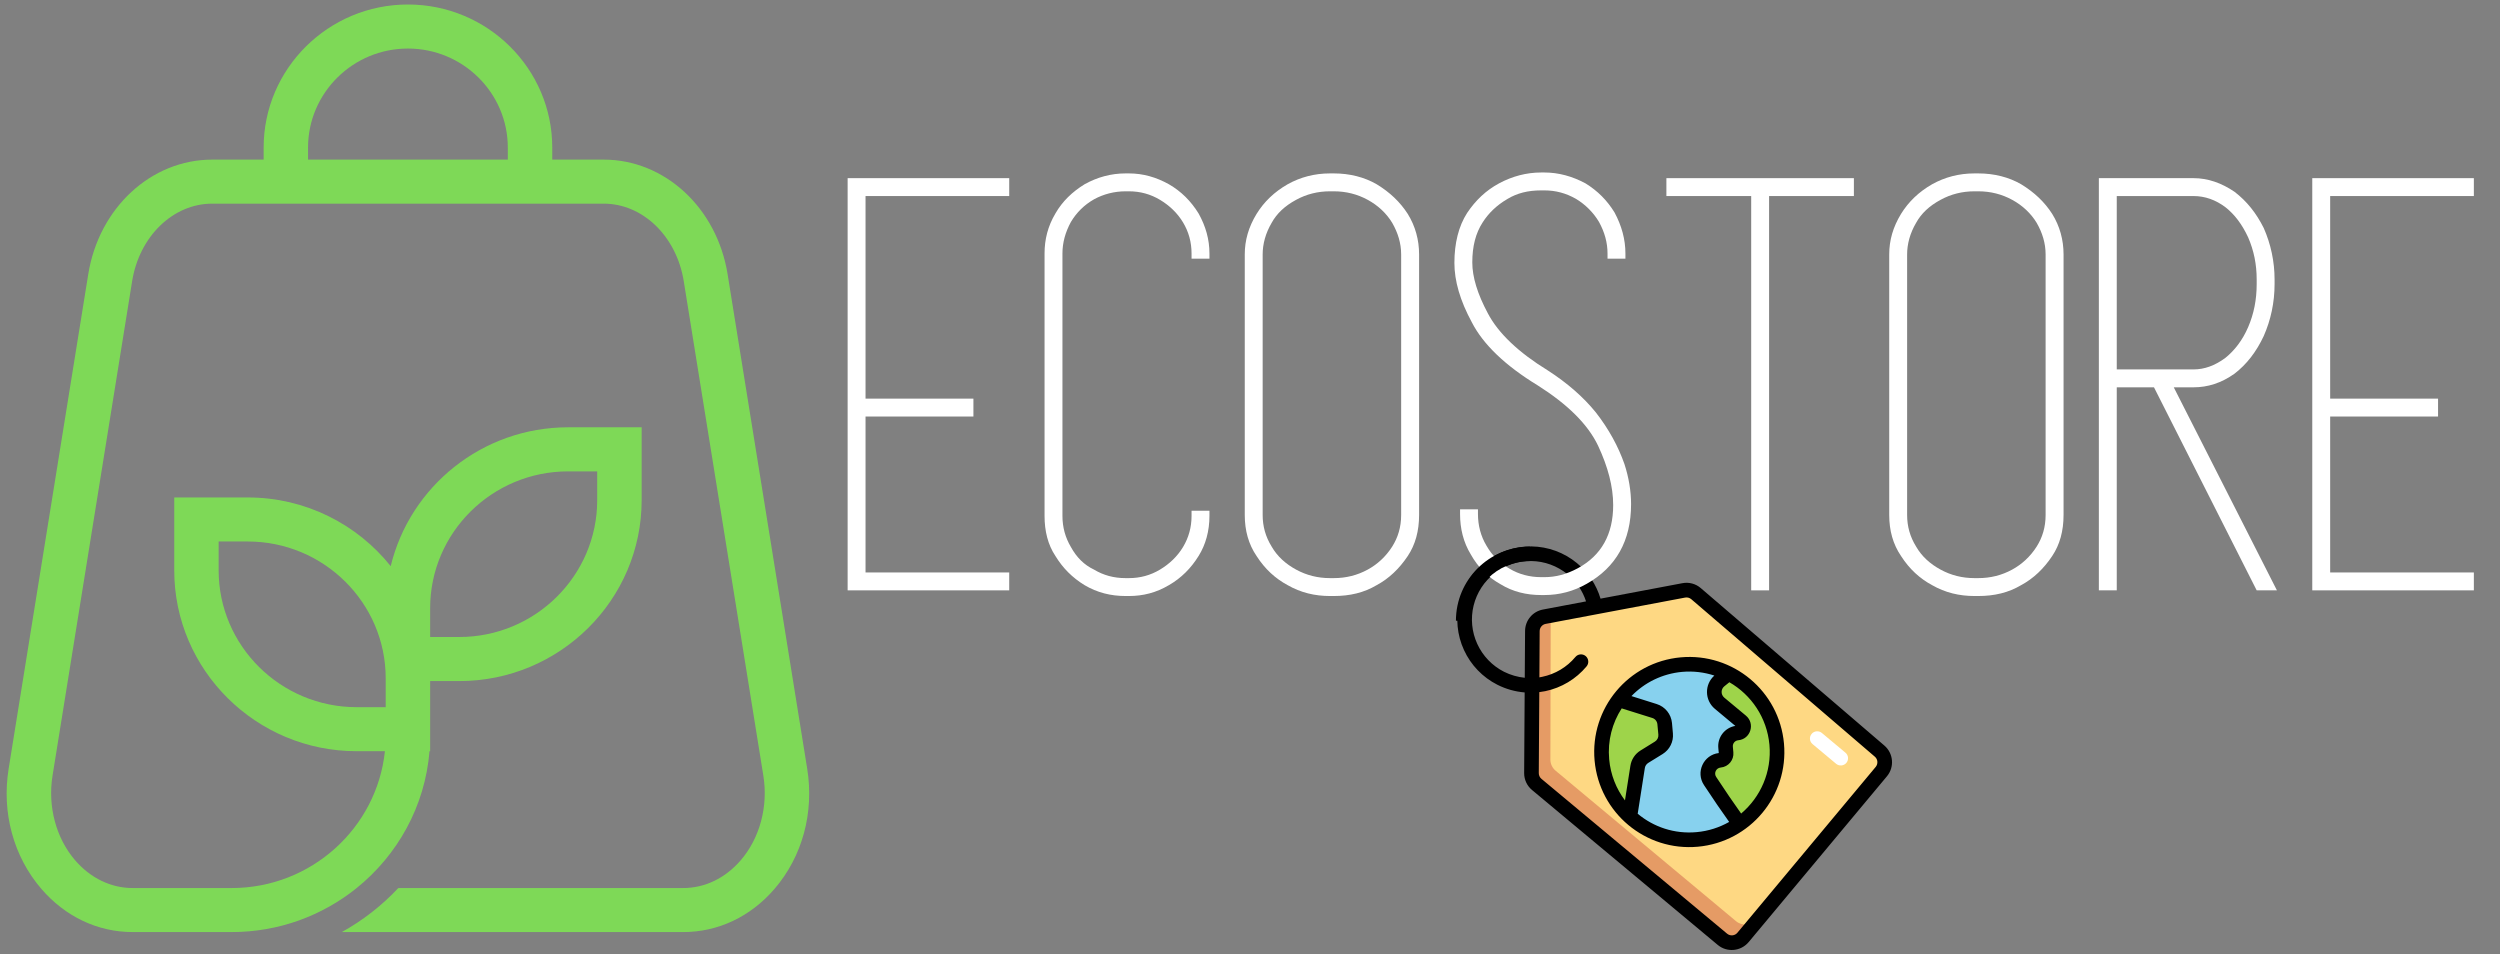 <?xml version="1.0" encoding="UTF-8"?>
<!-- Generated by Pixelmator Pro 2.4.5 -->
<svg width="283" height="108" viewBox="0 0 283 108" xmlns="http://www.w3.org/2000/svg" xmlns:xlink="http://www.w3.org/1999/xlink">
    <rect x="0" y="0" width="283" height="108" fill="#808080" stroke="none"/>
    <path id="Path" fill="#7ed957" stroke="none" d="M 91.375 87.016 L 82.365 31.042 C 81.156 23.526 75.25 18.068 68.328 18.068 L 62.516 18.068 L 62.516 16.708 C 62.516 7.776 55.188 0.51 46.177 0.51 C 37.172 0.51 29.844 7.776 29.844 16.708 L 29.844 18.068 L 24.031 18.068 C 17.104 18.068 11.203 23.526 9.99 31.042 L 0.979 87.016 C 0.177 91.995 1.526 96.953 4.682 100.62 C 7.396 103.771 11.068 105.51 15.016 105.51 L 26.229 105.51 C 31.583 105.51 36.51 103.641 40.375 100.526 C 45.005 96.792 48.115 91.271 48.62 85.036 L 48.693 85.036 L 48.693 83.292 C 48.693 83.276 48.693 83.255 48.693 83.234 L 48.693 77.099 L 51.984 77.099 C 63.37 77.099 72.635 67.911 72.635 56.62 L 72.635 48.37 L 64.312 48.37 C 54.578 48.37 46.401 55.083 44.229 64.089 C 40.443 59.354 34.594 56.312 28.042 56.312 L 19.724 56.312 L 19.724 64.562 C 19.724 75.849 28.984 85.036 40.37 85.036 L 43.573 85.036 C 42.661 93.729 35.229 100.526 26.229 100.526 L 15.016 100.526 C 12.562 100.526 10.25 99.406 8.505 97.385 C 6.339 94.87 5.385 91.286 5.948 87.802 L 14.958 31.828 C 15.776 26.745 19.594 23.052 24.031 23.052 L 68.328 23.052 C 72.766 23.052 76.583 26.745 77.401 31.828 L 86.411 87.802 C 86.974 91.286 86.016 94.87 83.849 97.385 C 82.109 99.406 79.797 100.526 77.339 100.526 L 45.089 100.526 C 43.24 102.5 41.083 104.188 38.693 105.51 L 77.339 105.51 C 81.292 105.51 84.964 103.771 87.677 100.62 C 90.828 96.953 92.177 91.995 91.375 87.016 Z M 64.312 53.359 L 67.604 53.359 L 67.604 56.62 C 67.604 65.161 60.599 72.109 51.984 72.109 L 48.693 72.109 L 48.693 68.849 C 48.693 60.307 55.698 53.359 64.312 53.359 Z M 24.75 64.562 L 24.75 61.297 L 28.042 61.297 C 36.656 61.297 43.661 68.245 43.661 76.786 L 43.661 80.052 L 40.37 80.052 C 31.76 80.052 24.75 73.099 24.75 64.562 Z M 34.87 16.708 C 34.87 10.526 39.943 5.495 46.177 5.495 C 52.411 5.495 57.484 10.526 57.484 16.708 L 57.484 18.068 L 34.87 18.068 Z"/>
    <g id="Tag">
        <path id="path1" fill="#e59b65" stroke="none" d="M 191.409 66.766 L 212.55 85.115 C 213.227 85.698 213.305 86.719 212.732 87.406 L 197.347 105.854 C 196.769 106.547 195.732 106.641 195.034 106.062 L 173.123 87.786 L 173.164 71.432 C 173.164 70.641 173.732 69.964 174.513 69.823 Z"/>
        <path id="path2" fill="#fed883" stroke="none" d="M 191.409 66.766 L 212.55 85.115 C 213.227 85.698 213.305 86.719 212.732 87.406 L 198.831 104.073 C 198.253 104.766 197.216 104.859 196.524 104.281 L 176.091 87.24 C 175.716 86.927 175.503 86.464 175.503 85.974 L 175.539 70.448 C 175.545 69.63 176.144 68.943 176.951 68.828 Z"/>
        <path id="path3" fill="#87d1ee" stroke="none" d="M 181.102 85.828 C 181.597 91.245 186.383 95.24 191.8 94.75 C 197.216 94.255 201.211 89.469 200.722 84.052 C 200.232 78.635 195.44 74.641 190.024 75.13 C 184.607 75.62 180.612 80.411 181.102 85.828 Z"/>
        <path id="path4" fill="#9ed44a" stroke="none" d="M 193.591 78.104 C 193.503 77.125 194.795 76.214 195.451 75.875 C 196.029 76.234 197.477 77.344 198.607 78.885 C 200.862 81.979 201.128 84.016 200.571 86.948 C 200.138 89.229 197.867 92 196.591 93.078 C 195.675 92.062 193.732 89.714 193.289 88.432 C 192.732 86.833 193.065 85.979 194.295 85.87 C 195.519 85.76 194.628 85.016 194.925 83.755 C 195.222 82.49 196.894 82.75 196.821 81.932 C 196.748 81.115 193.701 79.333 193.591 78.104 Z"/>
        <path id="path5" fill="#9ed44a" stroke="none" d="M 188.091 81.073 C 188.034 80.422 184.92 79.438 183.373 79.031 C 182.769 79.906 181.446 82.333 181.029 85.01 C 180.612 87.682 182.935 90.88 184.149 92.146 C 184.42 90.609 185.029 87.286 185.263 86.276 C 185.565 85.01 187.607 84.828 187.977 84.38 C 188.352 83.938 188.164 81.891 188.091 81.073 Z"/>
        <path id="path6" fill="#ffffff" fill-rule="evenodd" stroke="none" d="M 205.076 83.078 C 204.784 83.422 204.831 83.943 205.18 84.229 L 207.852 86.464 C 208.201 86.75 208.716 86.703 209.008 86.359 C 209.3 86.01 209.253 85.49 208.904 85.203 L 206.232 82.969 C 205.883 82.682 205.362 82.729 205.076 83.078 Z"/>
        <path id="path7" fill="#000000" fill-rule="evenodd" stroke="none" d="M 173.373 61.854 C 171.498 61.823 169.675 62.432 168.19 63.573 C 166.706 64.719 165.654 66.328 165.206 68.146 C 164.758 69.964 164.94 71.88 165.722 73.583 C 166.503 75.286 167.836 76.672 169.508 77.516 C 170.477 78.005 171.524 78.297 172.591 78.385 L 172.534 87.51 C 172.529 88.255 172.857 88.958 173.43 89.432 L 194.446 106.964 C 195.498 107.844 197.065 107.698 197.946 106.646 L 213.602 87.875 C 214.472 86.833 214.341 85.281 213.31 84.396 L 192.529 66.573 C 191.956 66.078 191.196 65.875 190.451 66.016 L 181.18 67.766 C 180.711 66.193 179.779 64.781 178.498 63.734 C 177.05 62.542 175.242 61.88 173.373 61.854 Z M 174.581 76.615 C 174.477 76.641 174.367 76.656 174.258 76.677 L 174.289 71.438 C 174.295 71.042 174.576 70.698 174.966 70.625 L 190.758 67.646 C 191.008 67.599 191.263 67.667 191.451 67.828 L 212.232 85.656 C 212.576 85.948 212.617 86.464 212.331 86.812 L 196.67 105.589 C 196.378 105.938 195.857 105.984 195.508 105.693 L 174.487 88.161 C 174.3 88.005 174.19 87.771 174.19 87.521 L 174.248 78.349 C 174.472 78.323 174.696 78.286 174.92 78.24 C 176.753 77.859 178.404 76.87 179.602 75.432 C 179.894 75.083 179.847 74.562 179.498 74.266 C 179.144 73.974 178.623 74.021 178.331 74.375 C 177.373 75.521 176.05 76.312 174.581 76.615 Z M 170.253 76.042 C 170.992 76.411 171.789 76.641 172.602 76.724 L 172.638 71.427 C 172.644 70.234 173.492 69.219 174.659 69 L 179.539 68.078 C 179.154 66.88 178.43 65.818 177.446 65.01 C 176.289 64.062 174.847 63.531 173.347 63.51 C 171.847 63.484 170.388 63.969 169.201 64.885 C 168.013 65.797 167.175 67.089 166.815 68.542 C 166.456 70 166.602 71.531 167.227 72.891 C 167.852 74.255 168.92 75.365 170.253 76.042 Z M 200.3 84.307 C 200.019 81.234 198.248 78.661 195.763 77.229 L 195.196 77.688 C 194.789 78.016 194.784 78.63 195.185 78.969 L 197.638 81.01 C 198.716 81.911 198.17 83.672 196.769 83.797 C 196.399 83.828 196.128 84.156 196.159 84.526 L 196.216 85.161 C 196.3 86.036 195.654 86.807 194.784 86.885 C 194.263 86.932 193.982 87.521 194.274 87.953 L 195.732 90.135 L 197.097 92.094 C 199.289 90.24 200.576 87.385 200.3 84.307 Z M 194.123 80.24 C 192.951 79.26 192.935 77.474 194.065 76.474 C 192.925 76.099 191.685 75.943 190.409 76.057 C 188.144 76.266 186.144 77.281 184.68 78.797 L 187.539 79.698 C 188.498 80 189.175 80.844 189.269 81.844 L 189.373 83.021 C 189.461 83.958 189.008 84.865 188.206 85.359 L 186.576 86.365 C 186.373 86.495 186.232 86.703 186.196 86.943 L 185.388 92.115 C 187.18 93.615 189.539 94.427 192.05 94.198 C 193.394 94.078 194.644 93.667 195.742 93.042 L 194.362 91.068 L 192.894 88.875 C 191.92 87.417 192.836 85.448 194.565 85.245 L 194.513 84.677 C 194.399 83.453 195.253 82.37 196.44 82.172 Z M 183.946 90.604 C 182.961 89.292 182.315 87.703 182.159 85.948 C 181.966 83.844 182.508 81.839 183.576 80.188 L 187.045 81.276 C 187.362 81.375 187.586 81.656 187.617 81.99 L 187.727 83.172 C 187.753 83.484 187.602 83.786 187.336 83.948 L 185.706 84.958 C 185.086 85.339 184.67 85.974 184.56 86.688 Z M 190.258 74.411 C 196.18 73.875 201.409 78.24 201.946 84.161 C 202.482 90.078 198.117 95.312 192.196 95.849 C 186.279 96.385 181.045 92.021 180.508 86.099 C 179.972 80.177 184.336 74.948 190.258 74.411 Z"/>
    </g>
    <g id="Text">
        <path id="path8" fill="#ffffff" stroke="none" d="M 114.244 20.167 L 95.952 20.167 L 95.952 66.828 L 114.244 66.828 L 114.244 64.802 L 97.978 64.802 L 97.978 47.151 L 110.191 47.151 L 110.191 45.125 L 97.978 45.125 L 97.978 22.193 L 114.244 22.193 Z"/>
        <path id="path9" fill="#ffffff" stroke="none" d="M 127.415 67.469 L 127.79 67.469 C 129.389 67.469 130.884 67.094 132.321 66.239 C 133.707 65.443 134.826 64.323 135.681 62.937 C 136.483 61.656 136.91 60.109 136.91 58.401 L 136.91 57.818 L 134.884 57.818 L 134.884 58.401 C 134.884 59.682 134.561 60.854 133.92 61.922 C 133.279 62.989 132.373 63.844 131.311 64.479 C 130.243 65.12 129.071 65.443 127.79 65.443 L 127.415 65.443 C 126.082 65.443 124.91 65.12 123.842 64.479 C 122.722 63.948 121.868 63.094 121.227 61.922 C 120.592 60.854 120.269 59.682 120.269 58.401 L 120.269 28.698 C 120.269 27.469 120.592 26.297 121.227 25.125 C 121.868 24.057 122.722 23.203 123.842 22.562 C 124.91 21.979 126.134 21.656 127.415 21.656 L 127.79 21.656 C 129.071 21.656 130.243 21.979 131.311 22.62 C 132.373 23.255 133.279 24.109 133.92 25.177 C 134.561 26.245 134.884 27.417 134.884 28.698 L 134.884 29.281 L 136.91 29.281 L 136.91 28.698 C 136.91 27.099 136.483 25.604 135.681 24.167 C 134.826 22.776 133.707 21.656 132.321 20.859 C 130.884 20.057 129.389 19.63 127.79 19.63 L 127.415 19.63 C 125.764 19.63 124.217 20.057 122.774 20.859 C 121.389 21.713 120.269 22.776 119.472 24.167 C 118.618 25.604 118.243 27.099 118.243 28.698 L 118.243 58.401 C 118.243 60.109 118.618 61.656 119.472 62.937 C 120.321 64.323 121.389 65.39 122.774 66.239 C 124.217 67.094 125.764 67.469 127.415 67.469 Z"/>
        <path id="path10" fill="#ffffff" stroke="none" d="M 150.558 67.469 L 150.986 67.469 C 152.798 67.469 154.402 67.094 155.84 66.239 C 157.225 65.495 158.402 64.375 159.361 62.937 C 160.215 61.656 160.642 60.109 160.642 58.297 L 160.642 28.802 C 160.642 27.151 160.215 25.604 159.361 24.219 C 158.506 22.885 157.335 21.765 155.84 20.859 C 154.454 20.057 152.798 19.63 150.986 19.63 L 150.558 19.63 C 148.798 19.63 147.199 20.057 145.762 20.859 C 144.267 21.713 143.095 22.833 142.241 24.219 C 141.335 25.708 140.907 27.203 140.907 28.802 L 140.907 58.297 C 140.907 60.057 141.335 61.604 142.241 62.937 C 143.199 64.427 144.376 65.495 145.762 66.239 C 147.251 67.094 148.855 67.469 150.558 67.469 Z M 150.986 65.443 L 150.558 65.443 C 149.173 65.443 147.892 65.12 146.72 64.479 C 145.548 63.844 144.59 62.989 143.949 61.87 C 143.256 60.75 142.933 59.573 142.933 58.297 L 142.933 28.802 C 142.933 27.63 143.256 26.406 143.949 25.229 C 144.532 24.167 145.439 23.312 146.72 22.62 C 147.892 21.979 149.173 21.656 150.558 21.656 L 150.986 21.656 C 152.371 21.656 153.652 21.979 154.824 22.62 C 156.001 23.255 156.96 24.167 157.6 25.229 C 158.241 26.349 158.611 27.526 158.611 28.802 L 158.611 58.297 C 158.611 59.682 158.241 60.854 157.6 61.87 C 156.855 63.042 155.892 63.896 154.824 64.479 C 153.652 65.12 152.371 65.443 150.986 65.443 Z"/>
        <path id="path11" fill="#ffffff" stroke="none" d="M 174.451 67.359 L 174.826 67.359 C 176.529 67.359 178.133 66.932 179.623 66.083 C 182.93 64.213 184.638 61.229 184.638 57.068 C 184.638 55.573 184.373 54.031 183.888 52.536 C 183.196 50.562 182.133 48.588 180.638 46.672 C 179.253 44.963 177.435 43.364 175.196 41.922 C 171.894 39.896 169.597 37.708 168.425 35.469 C 167.253 33.281 166.664 31.364 166.664 29.708 C 166.664 27.896 167.039 26.406 167.836 25.177 C 168.477 24.167 169.383 23.255 170.664 22.51 C 171.732 21.87 172.956 21.552 174.451 21.552 L 174.826 21.552 C 176.102 21.552 177.279 21.87 178.399 22.51 C 179.467 23.151 180.373 24.057 181.008 25.125 C 181.649 26.297 181.972 27.469 181.972 28.698 L 181.972 29.281 L 183.998 29.281 L 183.998 28.698 C 183.998 27.099 183.571 25.552 182.769 24.057 C 181.92 22.672 180.852 21.604 179.467 20.75 C 177.972 19.953 176.425 19.526 174.826 19.526 L 174.451 19.526 C 172.8 19.526 171.196 19.953 169.706 20.75 C 168.211 21.552 167.039 22.672 166.076 24.109 C 165.118 25.604 164.638 27.526 164.638 29.765 C 164.638 31.792 165.279 34.031 166.612 36.484 C 167.894 38.989 170.399 41.39 174.076 43.63 C 177.435 45.76 179.732 48.005 180.904 50.458 C 182.024 52.854 182.612 55.094 182.612 57.177 C 182.612 60.484 181.279 62.88 178.612 64.323 C 177.331 65.015 176.102 65.333 174.826 65.333 L 174.451 65.333 C 173.17 65.333 171.946 65.015 170.878 64.375 C 169.758 63.734 168.904 62.88 168.263 61.76 C 167.623 60.693 167.305 59.469 167.305 58.187 L 167.305 57.656 L 165.279 57.656 L 165.279 58.187 C 165.279 59.844 165.654 61.39 166.503 62.776 C 167.305 64.213 168.425 65.333 169.862 66.135 C 171.253 66.989 172.8 67.359 174.451 67.359 Z"/>
        <path id="path12" fill="#ffffff" stroke="none" d="M 188.636 22.193 L 198.235 22.193 L 198.235 66.828 L 200.261 66.828 L 200.261 22.193 L 209.86 22.193 L 209.86 20.167 L 188.636 20.167 Z"/>
        <path id="path13" fill="#ffffff" stroke="none" d="M 223.511 67.469 L 223.938 67.469 C 225.751 67.469 227.355 67.094 228.793 66.239 C 230.178 65.495 231.355 64.375 232.313 62.937 C 233.168 61.656 233.595 60.109 233.595 58.297 L 233.595 28.802 C 233.595 27.151 233.168 25.604 232.313 24.219 C 231.459 22.885 230.287 21.765 228.793 20.859 C 227.407 20.057 225.751 19.63 223.938 19.63 L 223.511 19.63 C 221.751 19.63 220.152 20.057 218.714 20.859 C 217.22 21.713 216.048 22.833 215.194 24.219 C 214.287 25.708 213.86 27.203 213.86 28.802 L 213.86 58.297 C 213.86 60.057 214.287 61.604 215.194 62.937 C 216.152 64.427 217.329 65.495 218.714 66.239 C 220.204 67.094 221.808 67.469 223.511 67.469 Z M 223.938 65.443 L 223.511 65.443 C 222.126 65.443 220.845 65.12 219.673 64.479 C 218.501 63.844 217.543 62.989 216.902 61.87 C 216.209 60.75 215.886 59.573 215.886 58.297 L 215.886 28.802 C 215.886 27.63 216.209 26.406 216.902 25.229 C 217.485 24.167 218.391 23.312 219.673 22.62 C 220.845 21.979 222.126 21.656 223.511 21.656 L 223.938 21.656 C 225.324 21.656 226.605 21.979 227.777 22.62 C 228.954 23.255 229.912 24.167 230.553 25.229 C 231.194 26.349 231.563 27.526 231.563 28.802 L 231.563 58.297 C 231.563 59.682 231.194 60.854 230.553 61.87 C 229.808 63.042 228.845 63.896 227.777 64.479 C 226.605 65.12 225.324 65.443 223.938 65.443 Z"/>
        <path id="path14" fill="#ffffff" stroke="none" d="M 248.31 20.167 L 237.591 20.167 L 237.591 66.828 L 239.617 66.828 L 239.617 43.844 L 243.831 43.844 L 255.456 66.828 L 257.747 66.828 L 246.07 43.844 L 248.31 43.844 C 249.909 43.844 251.456 43.364 252.951 42.297 C 254.336 41.229 255.404 39.844 256.258 38.031 C 257.055 36.219 257.482 34.245 257.482 32.161 L 257.482 31.63 C 257.482 29.604 257.055 27.63 256.258 25.818 C 255.404 24.109 254.336 22.776 252.951 21.713 C 251.456 20.698 249.909 20.167 248.31 20.167 Z M 248.31 41.818 L 239.617 41.818 L 239.617 22.193 L 248.31 22.193 C 249.591 22.193 250.815 22.62 251.935 23.469 C 252.951 24.271 253.805 25.39 254.497 26.885 C 255.138 28.375 255.456 29.922 255.456 31.63 L 255.456 32.161 C 255.456 33.922 255.138 35.521 254.497 37.015 C 253.857 38.51 252.951 39.682 251.883 40.536 C 250.711 41.39 249.539 41.818 248.31 41.818 Z"/>
        <path id="path15" fill="#ffffff" stroke="none" d="M 280.04 20.167 L 261.749 20.167 L 261.749 66.828 L 280.04 66.828 L 280.04 64.802 L 263.775 64.802 L 263.775 47.151 L 275.988 47.151 L 275.988 45.125 L 263.775 45.125 L 263.775 22.193 L 280.04 22.193 Z"/>
    </g>
    <path id="Rounded-Corner" fill="#000000" fill-rule="evenodd" stroke="none" d="M 164.811 70.265 C 164.811 65.637 168.562 61.886 173.189 61.886 L 173.189 63.51 C 169.459 63.51 166.434 66.534 166.434 70.265 Z"/>
</svg>
